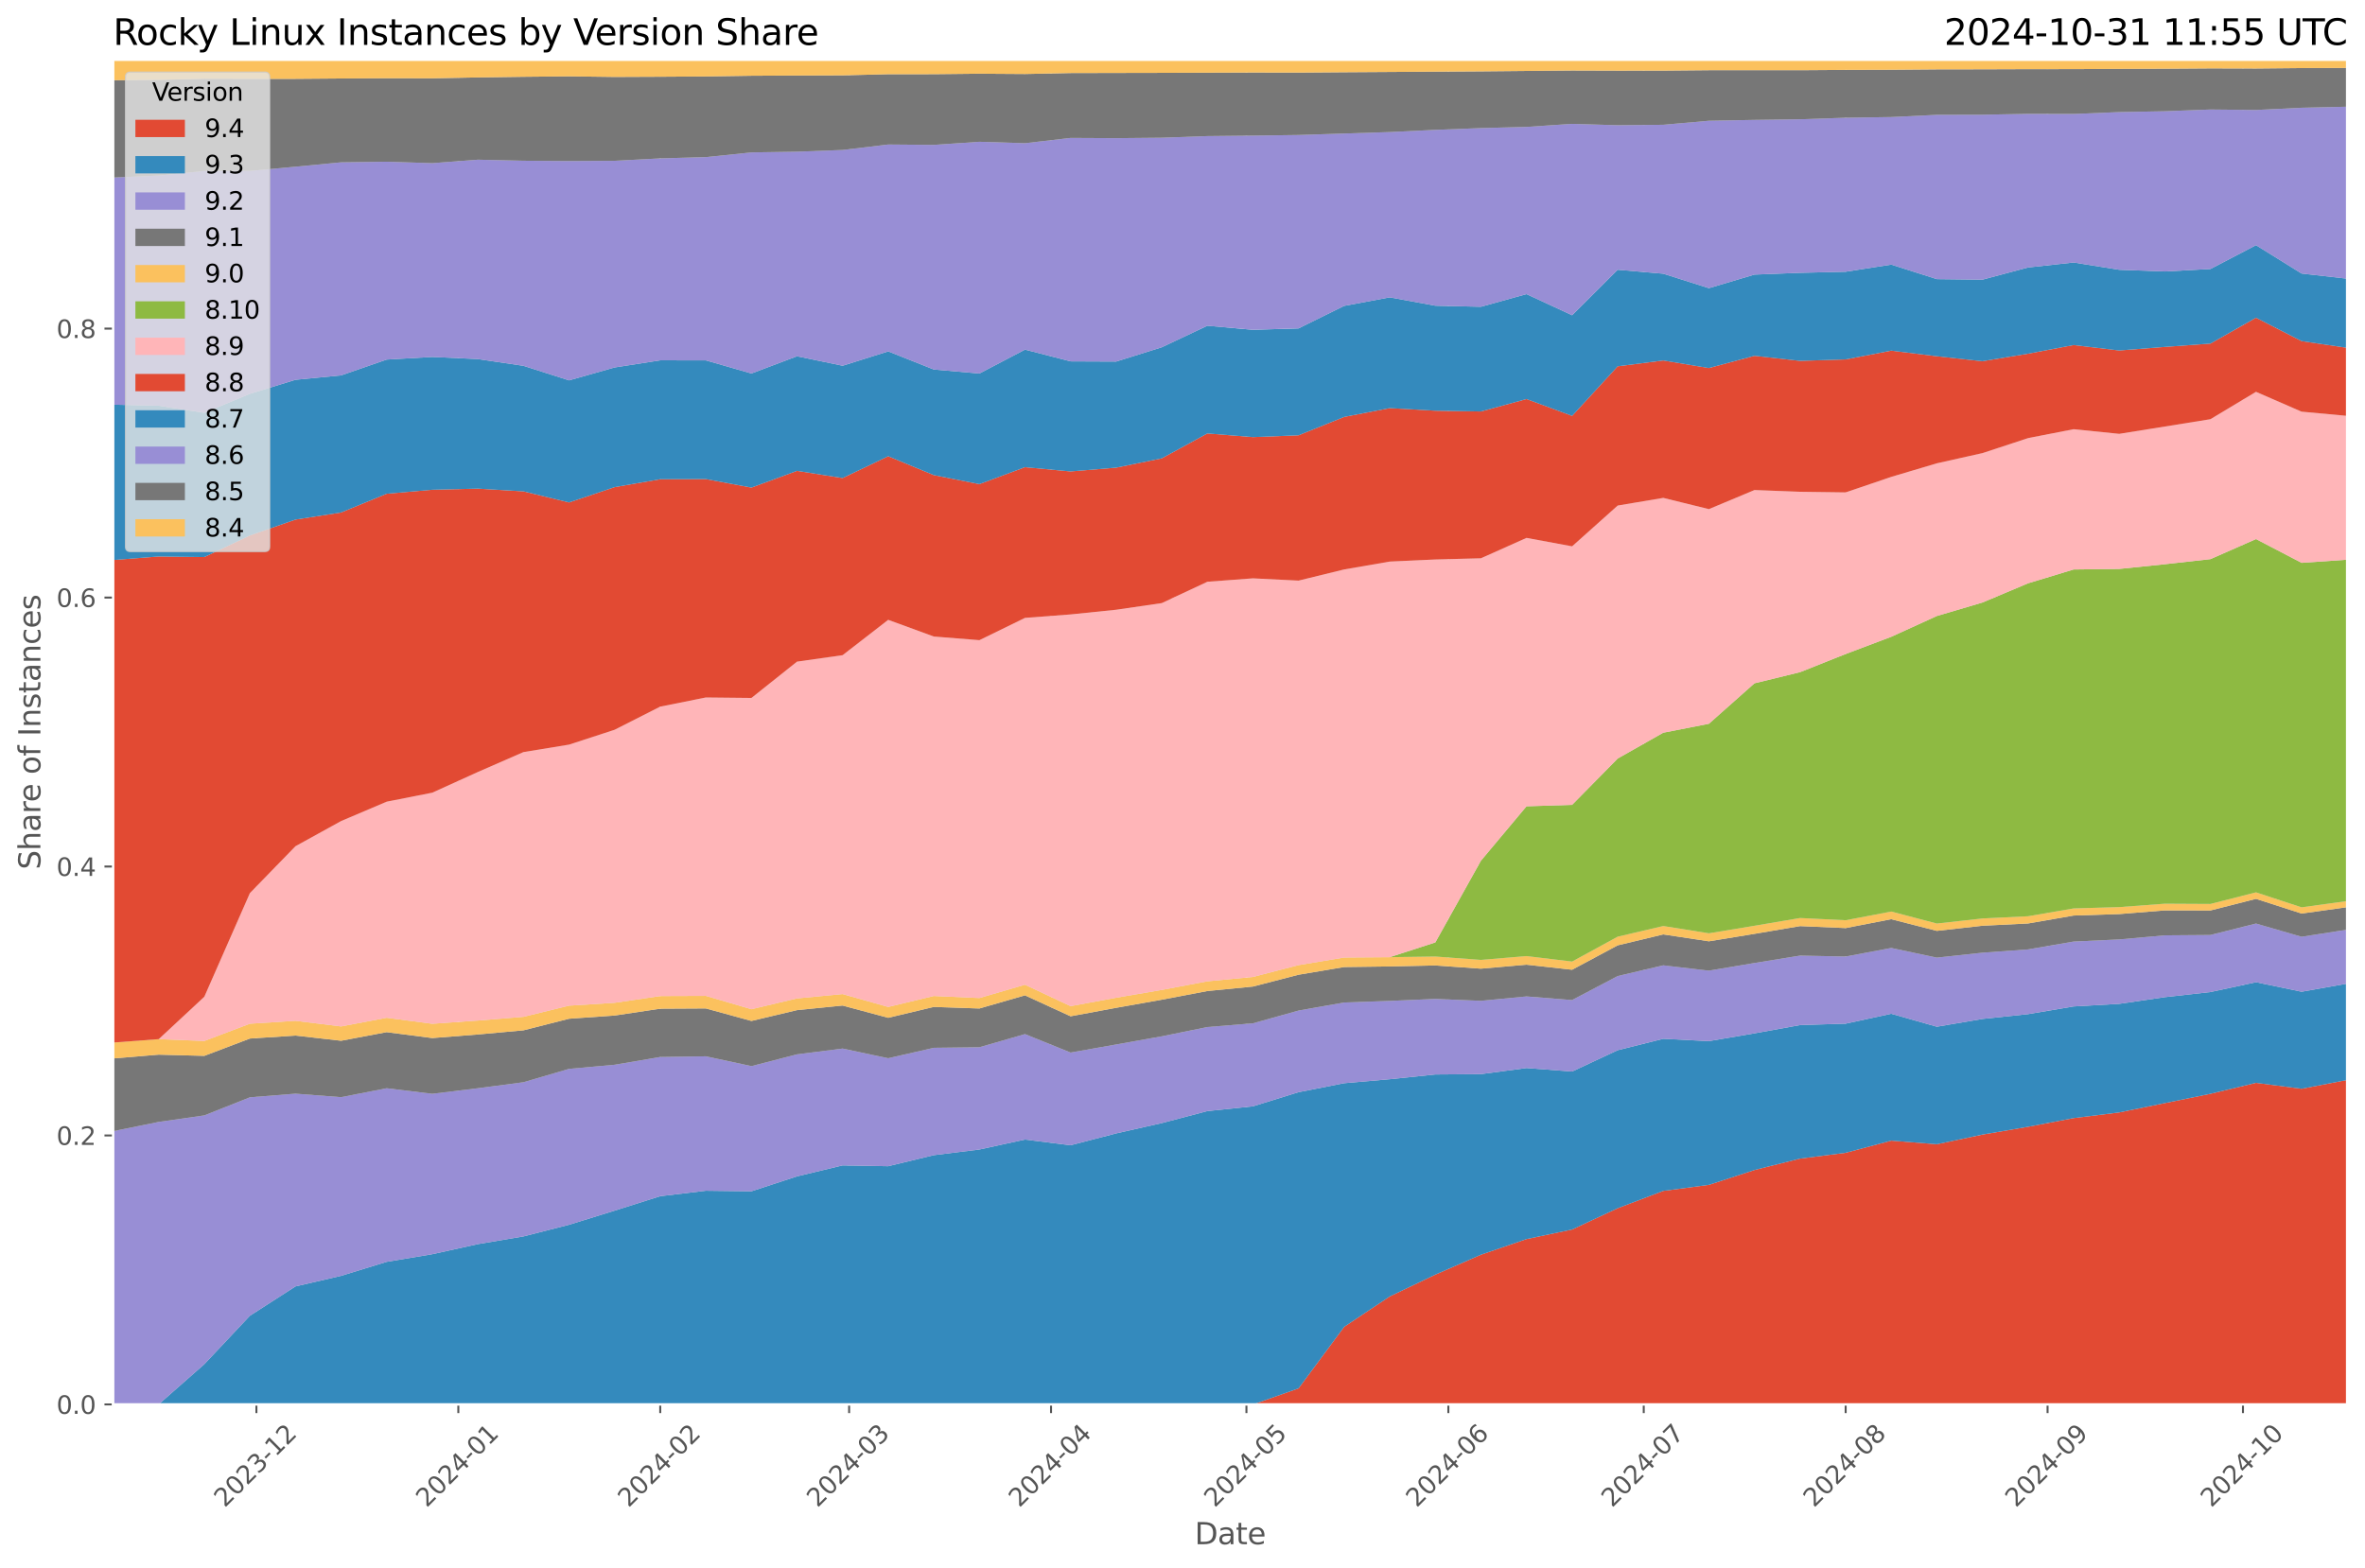 <?xml version="1.0" encoding="utf-8" standalone="no"?>
<!DOCTYPE svg PUBLIC "-//W3C//DTD SVG 1.1//EN"
  "http://www.w3.org/Graphics/SVG/1.1/DTD/svg11.dtd">
<svg xmlns:xlink="http://www.w3.org/1999/xlink" width="955.761pt" height="633.944pt" viewBox="0 0 955.761 633.944" xmlns="http://www.w3.org/2000/svg" version="1.1">
 <defs>
  <style type="text/css">*{stroke-linejoin: round; stroke-linecap: butt}</style>
 </defs>
 <g id="figure_1">
  <g id="patch_1">
   <path d="M 0 633.944 
L 955.761 633.944 
L 955.761 0 
L 0 0 
z
" style="fill: #ffffff"/>
  </g>
  <g id="axes_1">
   <g id="patch_2">
    <path d="M 45.717 567.742 
L 948.561 567.742 
L 948.561 24.142 
L 45.717 24.142 
z
" style="fill: #e5e5e5"/>
   </g>
   <g id="matplotlib.axis_1">
    <g id="xtick_1">
     <g id="line2d_1">
      <path d="M 103.625 567.742 
L 103.625 24.142 
" clip-path="url(#p7ead19c622)" style="fill: none; stroke: #ffffff; stroke-width: 0.8; stroke-linecap: square"/>
     </g>
     <g id="line2d_2">
      <defs>
       <path id="m51c202cc21" d="M 0 0 
L 0 3.5 
" style="stroke: #555555; stroke-width: 0.8"/>
      </defs>
      <g>
       <use xlink:href="#m51c202cc21" x="103.625" y="567.742" style="fill: #555555; stroke: #555555; stroke-width: 0.8"/>
      </g>
     </g>
     <g id="text_1">
      <!-- 2023-12 -->
      <g style="fill: #555555" transform="translate(90.804 609.66)rotate(-45)scale(0.1 -0.1)">
       <defs>
        <path id="DejaVuSans-32" d="M 1228 531 
L 3431 531 
L 3431 0 
L 469 0 
L 469 531 
Q 828 903 1448 1529 
Q 2069 2156 2228 2338 
Q 2531 2678 2651 2914 
Q 2772 3150 2772 3378 
Q 2772 3750 2511 3984 
Q 2250 4219 1831 4219 
Q 1534 4219 1204 4116 
Q 875 4013 500 3803 
L 500 4441 
Q 881 4594 1212 4672 
Q 1544 4750 1819 4750 
Q 2544 4750 2975 4387 
Q 3406 4025 3406 3419 
Q 3406 3131 3298 2873 
Q 3191 2616 2906 2266 
Q 2828 2175 2409 1742 
Q 1991 1309 1228 531 
z
" transform="scale(0.016)"/>
        <path id="DejaVuSans-30" d="M 2034 4250 
Q 1547 4250 1301 3770 
Q 1056 3291 1056 2328 
Q 1056 1369 1301 889 
Q 1547 409 2034 409 
Q 2525 409 2770 889 
Q 3016 1369 3016 2328 
Q 3016 3291 2770 3770 
Q 2525 4250 2034 4250 
z
M 2034 4750 
Q 2819 4750 3233 4129 
Q 3647 3509 3647 2328 
Q 3647 1150 3233 529 
Q 2819 -91 2034 -91 
Q 1250 -91 836 529 
Q 422 1150 422 2328 
Q 422 3509 836 4129 
Q 1250 4750 2034 4750 
z
" transform="scale(0.016)"/>
        <path id="DejaVuSans-33" d="M 2597 2516 
Q 3050 2419 3304 2112 
Q 3559 1806 3559 1356 
Q 3559 666 3084 287 
Q 2609 -91 1734 -91 
Q 1441 -91 1130 -33 
Q 819 25 488 141 
L 488 750 
Q 750 597 1062 519 
Q 1375 441 1716 441 
Q 2309 441 2620 675 
Q 2931 909 2931 1356 
Q 2931 1769 2642 2001 
Q 2353 2234 1838 2234 
L 1294 2234 
L 1294 2753 
L 1863 2753 
Q 2328 2753 2575 2939 
Q 2822 3125 2822 3475 
Q 2822 3834 2567 4026 
Q 2313 4219 1838 4219 
Q 1578 4219 1281 4162 
Q 984 4106 628 3988 
L 628 4550 
Q 988 4650 1302 4700 
Q 1616 4750 1894 4750 
Q 2613 4750 3031 4423 
Q 3450 4097 3450 3541 
Q 3450 3153 3228 2886 
Q 3006 2619 2597 2516 
z
" transform="scale(0.016)"/>
        <path id="DejaVuSans-2d" d="M 313 2009 
L 1997 2009 
L 1997 1497 
L 313 1497 
L 313 2009 
z
" transform="scale(0.016)"/>
        <path id="DejaVuSans-31" d="M 794 531 
L 1825 531 
L 1825 4091 
L 703 3866 
L 703 4441 
L 1819 4666 
L 2450 4666 
L 2450 531 
L 3481 531 
L 3481 0 
L 794 0 
L 794 531 
z
" transform="scale(0.016)"/>
       </defs>
       <use xlink:href="#DejaVuSans-32"/>
       <use xlink:href="#DejaVuSans-30" x="63.623"/>
       <use xlink:href="#DejaVuSans-32" x="127.246"/>
       <use xlink:href="#DejaVuSans-33" x="190.869"/>
       <use xlink:href="#DejaVuSans-2d" x="254.492"/>
       <use xlink:href="#DejaVuSans-31" x="290.576"/>
       <use xlink:href="#DejaVuSans-32" x="354.199"/>
      </g>
     </g>
    </g>
    <g id="xtick_2">
     <g id="line2d_3">
      <path d="M 185.223 567.742 
L 185.223 24.142 
" clip-path="url(#p7ead19c622)" style="fill: none; stroke: #ffffff; stroke-width: 0.8; stroke-linecap: square"/>
     </g>
     <g id="line2d_4">
      <g>
       <use xlink:href="#m51c202cc21" x="185.223" y="567.742" style="fill: #555555; stroke: #555555; stroke-width: 0.8"/>
      </g>
     </g>
     <g id="text_2">
      <!-- 2024-01 -->
      <g style="fill: #555555" transform="translate(172.402 609.66)rotate(-45)scale(0.1 -0.1)">
       <defs>
        <path id="DejaVuSans-34" d="M 2419 4116 
L 825 1625 
L 2419 1625 
L 2419 4116 
z
M 2253 4666 
L 3047 4666 
L 3047 1625 
L 3713 1625 
L 3713 1100 
L 3047 1100 
L 3047 0 
L 2419 0 
L 2419 1100 
L 313 1100 
L 313 1709 
L 2253 4666 
z
" transform="scale(0.016)"/>
       </defs>
       <use xlink:href="#DejaVuSans-32"/>
       <use xlink:href="#DejaVuSans-30" x="63.623"/>
       <use xlink:href="#DejaVuSans-32" x="127.246"/>
       <use xlink:href="#DejaVuSans-34" x="190.869"/>
       <use xlink:href="#DejaVuSans-2d" x="254.492"/>
       <use xlink:href="#DejaVuSans-30" x="290.576"/>
       <use xlink:href="#DejaVuSans-31" x="354.199"/>
      </g>
     </g>
    </g>
    <g id="xtick_3">
     <g id="line2d_5">
      <path d="M 266.822 567.742 
L 266.822 24.142 
" clip-path="url(#p7ead19c622)" style="fill: none; stroke: #ffffff; stroke-width: 0.8; stroke-linecap: square"/>
     </g>
     <g id="line2d_6">
      <g>
       <use xlink:href="#m51c202cc21" x="266.822" y="567.742" style="fill: #555555; stroke: #555555; stroke-width: 0.8"/>
      </g>
     </g>
     <g id="text_3">
      <!-- 2024-02 -->
      <g style="fill: #555555" transform="translate(254 609.66)rotate(-45)scale(0.1 -0.1)">
       <use xlink:href="#DejaVuSans-32"/>
       <use xlink:href="#DejaVuSans-30" x="63.623"/>
       <use xlink:href="#DejaVuSans-32" x="127.246"/>
       <use xlink:href="#DejaVuSans-34" x="190.869"/>
       <use xlink:href="#DejaVuSans-2d" x="254.492"/>
       <use xlink:href="#DejaVuSans-30" x="290.576"/>
       <use xlink:href="#DejaVuSans-32" x="354.199"/>
      </g>
     </g>
    </g>
    <g id="xtick_4">
     <g id="line2d_7">
      <path d="M 343.155 567.742 
L 343.155 24.142 
" clip-path="url(#p7ead19c622)" style="fill: none; stroke: #ffffff; stroke-width: 0.8; stroke-linecap: square"/>
     </g>
     <g id="line2d_8">
      <g>
       <use xlink:href="#m51c202cc21" x="343.155" y="567.742" style="fill: #555555; stroke: #555555; stroke-width: 0.8"/>
      </g>
     </g>
     <g id="text_4">
      <!-- 2024-03 -->
      <g style="fill: #555555" transform="translate(330.334 609.66)rotate(-45)scale(0.1 -0.1)">
       <use xlink:href="#DejaVuSans-32"/>
       <use xlink:href="#DejaVuSans-30" x="63.623"/>
       <use xlink:href="#DejaVuSans-32" x="127.246"/>
       <use xlink:href="#DejaVuSans-34" x="190.869"/>
       <use xlink:href="#DejaVuSans-2d" x="254.492"/>
       <use xlink:href="#DejaVuSans-30" x="290.576"/>
       <use xlink:href="#DejaVuSans-33" x="354.199"/>
      </g>
     </g>
    </g>
    <g id="xtick_5">
     <g id="line2d_9">
      <path d="M 424.753 567.742 
L 424.753 24.142 
" clip-path="url(#p7ead19c622)" style="fill: none; stroke: #ffffff; stroke-width: 0.8; stroke-linecap: square"/>
     </g>
     <g id="line2d_10">
      <g>
       <use xlink:href="#m51c202cc21" x="424.753" y="567.742" style="fill: #555555; stroke: #555555; stroke-width: 0.8"/>
      </g>
     </g>
     <g id="text_5">
      <!-- 2024-04 -->
      <g style="fill: #555555" transform="translate(411.932 609.66)rotate(-45)scale(0.1 -0.1)">
       <use xlink:href="#DejaVuSans-32"/>
       <use xlink:href="#DejaVuSans-30" x="63.623"/>
       <use xlink:href="#DejaVuSans-32" x="127.246"/>
       <use xlink:href="#DejaVuSans-34" x="190.869"/>
       <use xlink:href="#DejaVuSans-2d" x="254.492"/>
       <use xlink:href="#DejaVuSans-30" x="290.576"/>
       <use xlink:href="#DejaVuSans-34" x="354.199"/>
      </g>
     </g>
    </g>
    <g id="xtick_6">
     <g id="line2d_11">
      <path d="M 503.719 567.742 
L 503.719 24.142 
" clip-path="url(#p7ead19c622)" style="fill: none; stroke: #ffffff; stroke-width: 0.8; stroke-linecap: square"/>
     </g>
     <g id="line2d_12">
      <g>
       <use xlink:href="#m51c202cc21" x="503.719" y="567.742" style="fill: #555555; stroke: #555555; stroke-width: 0.8"/>
      </g>
     </g>
     <g id="text_6">
      <!-- 2024-05 -->
      <g style="fill: #555555" transform="translate(490.898 609.66)rotate(-45)scale(0.1 -0.1)">
       <defs>
        <path id="DejaVuSans-35" d="M 691 4666 
L 3169 4666 
L 3169 4134 
L 1269 4134 
L 1269 2991 
Q 1406 3038 1543 3061 
Q 1681 3084 1819 3084 
Q 2600 3084 3056 2656 
Q 3513 2228 3513 1497 
Q 3513 744 3044 326 
Q 2575 -91 1722 -91 
Q 1428 -91 1123 -41 
Q 819 9 494 109 
L 494 744 
Q 775 591 1075 516 
Q 1375 441 1709 441 
Q 2250 441 2565 725 
Q 2881 1009 2881 1497 
Q 2881 1984 2565 2268 
Q 2250 2553 1709 2553 
Q 1456 2553 1204 2497 
Q 953 2441 691 2322 
L 691 4666 
z
" transform="scale(0.016)"/>
       </defs>
       <use xlink:href="#DejaVuSans-32"/>
       <use xlink:href="#DejaVuSans-30" x="63.623"/>
       <use xlink:href="#DejaVuSans-32" x="127.246"/>
       <use xlink:href="#DejaVuSans-34" x="190.869"/>
       <use xlink:href="#DejaVuSans-2d" x="254.492"/>
       <use xlink:href="#DejaVuSans-30" x="290.576"/>
       <use xlink:href="#DejaVuSans-35" x="354.199"/>
      </g>
     </g>
    </g>
    <g id="xtick_7">
     <g id="line2d_13">
      <path d="M 585.318 567.742 
L 585.318 24.142 
" clip-path="url(#p7ead19c622)" style="fill: none; stroke: #ffffff; stroke-width: 0.8; stroke-linecap: square"/>
     </g>
     <g id="line2d_14">
      <g>
       <use xlink:href="#m51c202cc21" x="585.318" y="567.742" style="fill: #555555; stroke: #555555; stroke-width: 0.8"/>
      </g>
     </g>
     <g id="text_7">
      <!-- 2024-06 -->
      <g style="fill: #555555" transform="translate(572.496 609.66)rotate(-45)scale(0.1 -0.1)">
       <defs>
        <path id="DejaVuSans-36" d="M 2113 2584 
Q 1688 2584 1439 2293 
Q 1191 2003 1191 1497 
Q 1191 994 1439 701 
Q 1688 409 2113 409 
Q 2538 409 2786 701 
Q 3034 994 3034 1497 
Q 3034 2003 2786 2293 
Q 2538 2584 2113 2584 
z
M 3366 4563 
L 3366 3988 
Q 3128 4100 2886 4159 
Q 2644 4219 2406 4219 
Q 1781 4219 1451 3797 
Q 1122 3375 1075 2522 
Q 1259 2794 1537 2939 
Q 1816 3084 2150 3084 
Q 2853 3084 3261 2657 
Q 3669 2231 3669 1497 
Q 3669 778 3244 343 
Q 2819 -91 2113 -91 
Q 1303 -91 875 529 
Q 447 1150 447 2328 
Q 447 3434 972 4092 
Q 1497 4750 2381 4750 
Q 2619 4750 2861 4703 
Q 3103 4656 3366 4563 
z
" transform="scale(0.016)"/>
       </defs>
       <use xlink:href="#DejaVuSans-32"/>
       <use xlink:href="#DejaVuSans-30" x="63.623"/>
       <use xlink:href="#DejaVuSans-32" x="127.246"/>
       <use xlink:href="#DejaVuSans-34" x="190.869"/>
       <use xlink:href="#DejaVuSans-2d" x="254.492"/>
       <use xlink:href="#DejaVuSans-30" x="290.576"/>
       <use xlink:href="#DejaVuSans-36" x="354.199"/>
      </g>
     </g>
    </g>
    <g id="xtick_8">
     <g id="line2d_15">
      <path d="M 664.283 567.742 
L 664.283 24.142 
" clip-path="url(#p7ead19c622)" style="fill: none; stroke: #ffffff; stroke-width: 0.8; stroke-linecap: square"/>
     </g>
     <g id="line2d_16">
      <g>
       <use xlink:href="#m51c202cc21" x="664.283" y="567.742" style="fill: #555555; stroke: #555555; stroke-width: 0.8"/>
      </g>
     </g>
     <g id="text_8">
      <!-- 2024-07 -->
      <g style="fill: #555555" transform="translate(651.462 609.66)rotate(-45)scale(0.1 -0.1)">
       <defs>
        <path id="DejaVuSans-37" d="M 525 4666 
L 3525 4666 
L 3525 4397 
L 1831 0 
L 1172 0 
L 2766 4134 
L 525 4134 
L 525 4666 
z
" transform="scale(0.016)"/>
       </defs>
       <use xlink:href="#DejaVuSans-32"/>
       <use xlink:href="#DejaVuSans-30" x="63.623"/>
       <use xlink:href="#DejaVuSans-32" x="127.246"/>
       <use xlink:href="#DejaVuSans-34" x="190.869"/>
       <use xlink:href="#DejaVuSans-2d" x="254.492"/>
       <use xlink:href="#DejaVuSans-30" x="290.576"/>
       <use xlink:href="#DejaVuSans-37" x="354.199"/>
      </g>
     </g>
    </g>
    <g id="xtick_9">
     <g id="line2d_17">
      <path d="M 745.882 567.742 
L 745.882 24.142 
" clip-path="url(#p7ead19c622)" style="fill: none; stroke: #ffffff; stroke-width: 0.8; stroke-linecap: square"/>
     </g>
     <g id="line2d_18">
      <g>
       <use xlink:href="#m51c202cc21" x="745.882" y="567.742" style="fill: #555555; stroke: #555555; stroke-width: 0.8"/>
      </g>
     </g>
     <g id="text_9">
      <!-- 2024-08 -->
      <g style="fill: #555555" transform="translate(733.06 609.66)rotate(-45)scale(0.1 -0.1)">
       <defs>
        <path id="DejaVuSans-38" d="M 2034 2216 
Q 1584 2216 1326 1975 
Q 1069 1734 1069 1313 
Q 1069 891 1326 650 
Q 1584 409 2034 409 
Q 2484 409 2743 651 
Q 3003 894 3003 1313 
Q 3003 1734 2745 1975 
Q 2488 2216 2034 2216 
z
M 1403 2484 
Q 997 2584 770 2862 
Q 544 3141 544 3541 
Q 544 4100 942 4425 
Q 1341 4750 2034 4750 
Q 2731 4750 3128 4425 
Q 3525 4100 3525 3541 
Q 3525 3141 3298 2862 
Q 3072 2584 2669 2484 
Q 3125 2378 3379 2068 
Q 3634 1759 3634 1313 
Q 3634 634 3220 271 
Q 2806 -91 2034 -91 
Q 1263 -91 848 271 
Q 434 634 434 1313 
Q 434 1759 690 2068 
Q 947 2378 1403 2484 
z
M 1172 3481 
Q 1172 3119 1398 2916 
Q 1625 2713 2034 2713 
Q 2441 2713 2670 2916 
Q 2900 3119 2900 3481 
Q 2900 3844 2670 4047 
Q 2441 4250 2034 4250 
Q 1625 4250 1398 4047 
Q 1172 3844 1172 3481 
z
" transform="scale(0.016)"/>
       </defs>
       <use xlink:href="#DejaVuSans-32"/>
       <use xlink:href="#DejaVuSans-30" x="63.623"/>
       <use xlink:href="#DejaVuSans-32" x="127.246"/>
       <use xlink:href="#DejaVuSans-34" x="190.869"/>
       <use xlink:href="#DejaVuSans-2d" x="254.492"/>
       <use xlink:href="#DejaVuSans-30" x="290.576"/>
       <use xlink:href="#DejaVuSans-38" x="354.199"/>
      </g>
     </g>
    </g>
    <g id="xtick_10">
     <g id="line2d_19">
      <path d="M 827.48 567.742 
L 827.48 24.142 
" clip-path="url(#p7ead19c622)" style="fill: none; stroke: #ffffff; stroke-width: 0.8; stroke-linecap: square"/>
     </g>
     <g id="line2d_20">
      <g>
       <use xlink:href="#m51c202cc21" x="827.48" y="567.742" style="fill: #555555; stroke: #555555; stroke-width: 0.8"/>
      </g>
     </g>
     <g id="text_10">
      <!-- 2024-09 -->
      <g style="fill: #555555" transform="translate(814.658 609.66)rotate(-45)scale(0.1 -0.1)">
       <defs>
        <path id="DejaVuSans-39" d="M 703 97 
L 703 672 
Q 941 559 1184 500 
Q 1428 441 1663 441 
Q 2288 441 2617 861 
Q 2947 1281 2994 2138 
Q 2813 1869 2534 1725 
Q 2256 1581 1919 1581 
Q 1219 1581 811 2004 
Q 403 2428 403 3163 
Q 403 3881 828 4315 
Q 1253 4750 1959 4750 
Q 2769 4750 3195 4129 
Q 3622 3509 3622 2328 
Q 3622 1225 3098 567 
Q 2575 -91 1691 -91 
Q 1453 -91 1209 -44 
Q 966 3 703 97 
z
M 1959 2075 
Q 2384 2075 2632 2365 
Q 2881 2656 2881 3163 
Q 2881 3666 2632 3958 
Q 2384 4250 1959 4250 
Q 1534 4250 1286 3958 
Q 1038 3666 1038 3163 
Q 1038 2656 1286 2365 
Q 1534 2075 1959 2075 
z
" transform="scale(0.016)"/>
       </defs>
       <use xlink:href="#DejaVuSans-32"/>
       <use xlink:href="#DejaVuSans-30" x="63.623"/>
       <use xlink:href="#DejaVuSans-32" x="127.246"/>
       <use xlink:href="#DejaVuSans-34" x="190.869"/>
       <use xlink:href="#DejaVuSans-2d" x="254.492"/>
       <use xlink:href="#DejaVuSans-30" x="290.576"/>
       <use xlink:href="#DejaVuSans-39" x="354.199"/>
      </g>
     </g>
    </g>
    <g id="xtick_11">
     <g id="line2d_21">
      <path d="M 906.446 567.742 
L 906.446 24.142 
" clip-path="url(#p7ead19c622)" style="fill: none; stroke: #ffffff; stroke-width: 0.8; stroke-linecap: square"/>
     </g>
     <g id="line2d_22">
      <g>
       <use xlink:href="#m51c202cc21" x="906.446" y="567.742" style="fill: #555555; stroke: #555555; stroke-width: 0.8"/>
      </g>
     </g>
     <g id="text_11">
      <!-- 2024-10 -->
      <g style="fill: #555555" transform="translate(893.624 609.66)rotate(-45)scale(0.1 -0.1)">
       <use xlink:href="#DejaVuSans-32"/>
       <use xlink:href="#DejaVuSans-30" x="63.623"/>
       <use xlink:href="#DejaVuSans-32" x="127.246"/>
       <use xlink:href="#DejaVuSans-34" x="190.869"/>
       <use xlink:href="#DejaVuSans-2d" x="254.492"/>
       <use xlink:href="#DejaVuSans-31" x="290.576"/>
       <use xlink:href="#DejaVuSans-30" x="354.199"/>
      </g>
     </g>
    </g>
    <g id="text_12">
     <!-- Date -->
     <g style="fill: #555555" transform="translate(482.798 624.248)scale(0.12 -0.12)">
      <defs>
       <path id="DejaVuSans-44" d="M 1259 4147 
L 1259 519 
L 2022 519 
Q 2988 519 3436 956 
Q 3884 1394 3884 2338 
Q 3884 3275 3436 3711 
Q 2988 4147 2022 4147 
L 1259 4147 
z
M 628 4666 
L 1925 4666 
Q 3281 4666 3915 4102 
Q 4550 3538 4550 2338 
Q 4550 1131 3912 565 
Q 3275 0 1925 0 
L 628 0 
L 628 4666 
z
" transform="scale(0.016)"/>
       <path id="DejaVuSans-61" d="M 2194 1759 
Q 1497 1759 1228 1600 
Q 959 1441 959 1056 
Q 959 750 1161 570 
Q 1363 391 1709 391 
Q 2188 391 2477 730 
Q 2766 1069 2766 1631 
L 2766 1759 
L 2194 1759 
z
M 3341 1997 
L 3341 0 
L 2766 0 
L 2766 531 
Q 2569 213 2275 61 
Q 1981 -91 1556 -91 
Q 1019 -91 701 211 
Q 384 513 384 1019 
Q 384 1609 779 1909 
Q 1175 2209 1959 2209 
L 2766 2209 
L 2766 2266 
Q 2766 2663 2505 2880 
Q 2244 3097 1772 3097 
Q 1472 3097 1187 3025 
Q 903 2953 641 2809 
L 641 3341 
Q 956 3463 1253 3523 
Q 1550 3584 1831 3584 
Q 2591 3584 2966 3190 
Q 3341 2797 3341 1997 
z
" transform="scale(0.016)"/>
       <path id="DejaVuSans-74" d="M 1172 4494 
L 1172 3500 
L 2356 3500 
L 2356 3053 
L 1172 3053 
L 1172 1153 
Q 1172 725 1289 603 
Q 1406 481 1766 481 
L 2356 481 
L 2356 0 
L 1766 0 
Q 1100 0 847 248 
Q 594 497 594 1153 
L 594 3053 
L 172 3053 
L 172 3500 
L 594 3500 
L 594 4494 
L 1172 4494 
z
" transform="scale(0.016)"/>
       <path id="DejaVuSans-65" d="M 3597 1894 
L 3597 1613 
L 953 1613 
Q 991 1019 1311 708 
Q 1631 397 2203 397 
Q 2534 397 2845 478 
Q 3156 559 3463 722 
L 3463 178 
Q 3153 47 2828 -22 
Q 2503 -91 2169 -91 
Q 1331 -91 842 396 
Q 353 884 353 1716 
Q 353 2575 817 3079 
Q 1281 3584 2069 3584 
Q 2775 3584 3186 3129 
Q 3597 2675 3597 1894 
z
M 3022 2063 
Q 3016 2534 2758 2815 
Q 2500 3097 2075 3097 
Q 1594 3097 1305 2825 
Q 1016 2553 972 2059 
L 3022 2063 
z
" transform="scale(0.016)"/>
      </defs>
      <use xlink:href="#DejaVuSans-44"/>
      <use xlink:href="#DejaVuSans-61" x="77.002"/>
      <use xlink:href="#DejaVuSans-74" x="138.281"/>
      <use xlink:href="#DejaVuSans-65" x="177.49"/>
     </g>
    </g>
   </g>
   <g id="matplotlib.axis_2">
    <g id="ytick_1">
     <g id="line2d_23">
      <path d="M 45.717 567.742 
L 948.561 567.742 
" clip-path="url(#p7ead19c622)" style="fill: none; stroke: #ffffff; stroke-width: 0.8; stroke-linecap: square"/>
     </g>
     <g id="line2d_24">
      <defs>
       <path id="m75aa1ba919" d="M 0 0 
L -3.5 0 
" style="stroke: #555555; stroke-width: 0.8"/>
      </defs>
      <g>
       <use xlink:href="#m75aa1ba919" x="45.717" y="567.742" style="fill: #555555; stroke: #555555; stroke-width: 0.8"/>
      </g>
     </g>
     <g id="text_13">
      <!-- 0.0 -->
      <g style="fill: #555555" transform="translate(22.814 571.541)scale(0.1 -0.1)">
       <defs>
        <path id="DejaVuSans-2e" d="M 684 794 
L 1344 794 
L 1344 0 
L 684 0 
L 684 794 
z
" transform="scale(0.016)"/>
       </defs>
       <use xlink:href="#DejaVuSans-30"/>
       <use xlink:href="#DejaVuSans-2e" x="63.623"/>
       <use xlink:href="#DejaVuSans-30" x="95.41"/>
      </g>
     </g>
    </g>
    <g id="ytick_2">
     <g id="line2d_25">
      <path d="M 45.717 459.015 
L 948.561 459.015 
" clip-path="url(#p7ead19c622)" style="fill: none; stroke: #ffffff; stroke-width: 0.8; stroke-linecap: square"/>
     </g>
     <g id="line2d_26">
      <g>
       <use xlink:href="#m75aa1ba919" x="45.717" y="459.015" style="fill: #555555; stroke: #555555; stroke-width: 0.8"/>
      </g>
     </g>
     <g id="text_14">
      <!-- 0.2 -->
      <g style="fill: #555555" transform="translate(22.814 462.814)scale(0.1 -0.1)">
       <use xlink:href="#DejaVuSans-30"/>
       <use xlink:href="#DejaVuSans-2e" x="63.623"/>
       <use xlink:href="#DejaVuSans-32" x="95.41"/>
      </g>
     </g>
    </g>
    <g id="ytick_3">
     <g id="line2d_27">
      <path d="M 45.717 350.288 
L 948.561 350.288 
" clip-path="url(#p7ead19c622)" style="fill: none; stroke: #ffffff; stroke-width: 0.8; stroke-linecap: square"/>
     </g>
     <g id="line2d_28">
      <g>
       <use xlink:href="#m75aa1ba919" x="45.717" y="350.288" style="fill: #555555; stroke: #555555; stroke-width: 0.8"/>
      </g>
     </g>
     <g id="text_15">
      <!-- 0.4 -->
      <g style="fill: #555555" transform="translate(22.814 354.087)scale(0.1 -0.1)">
       <use xlink:href="#DejaVuSans-30"/>
       <use xlink:href="#DejaVuSans-2e" x="63.623"/>
       <use xlink:href="#DejaVuSans-34" x="95.41"/>
      </g>
     </g>
    </g>
    <g id="ytick_4">
     <g id="line2d_29">
      <path d="M 45.717 241.561 
L 948.561 241.561 
" clip-path="url(#p7ead19c622)" style="fill: none; stroke: #ffffff; stroke-width: 0.8; stroke-linecap: square"/>
     </g>
     <g id="line2d_30">
      <g>
       <use xlink:href="#m75aa1ba919" x="45.717" y="241.561" style="fill: #555555; stroke: #555555; stroke-width: 0.8"/>
      </g>
     </g>
     <g id="text_16">
      <!-- 0.6 -->
      <g style="fill: #555555" transform="translate(22.814 245.361)scale(0.1 -0.1)">
       <use xlink:href="#DejaVuSans-30"/>
       <use xlink:href="#DejaVuSans-2e" x="63.623"/>
       <use xlink:href="#DejaVuSans-36" x="95.41"/>
      </g>
     </g>
    </g>
    <g id="ytick_5">
     <g id="line2d_31">
      <path d="M 45.717 132.835 
L 948.561 132.835 
" clip-path="url(#p7ead19c622)" style="fill: none; stroke: #ffffff; stroke-width: 0.8; stroke-linecap: square"/>
     </g>
     <g id="line2d_32">
      <g>
       <use xlink:href="#m75aa1ba919" x="45.717" y="132.835" style="fill: #555555; stroke: #555555; stroke-width: 0.8"/>
      </g>
     </g>
     <g id="text_17">
      <!-- 0.8 -->
      <g style="fill: #555555" transform="translate(22.814 136.634)scale(0.1 -0.1)">
       <use xlink:href="#DejaVuSans-30"/>
       <use xlink:href="#DejaVuSans-2e" x="63.623"/>
       <use xlink:href="#DejaVuSans-38" x="95.41"/>
      </g>
     </g>
    </g>
    <g id="text_18">
     <!-- Share of Instances -->
     <g style="fill: #555555" transform="translate(16.318 351.497)rotate(-90)scale(0.12 -0.12)">
      <defs>
       <path id="DejaVuSans-53" d="M 3425 4513 
L 3425 3897 
Q 3066 4069 2747 4153 
Q 2428 4238 2131 4238 
Q 1616 4238 1336 4038 
Q 1056 3838 1056 3469 
Q 1056 3159 1242 3001 
Q 1428 2844 1947 2747 
L 2328 2669 
Q 3034 2534 3370 2195 
Q 3706 1856 3706 1288 
Q 3706 609 3251 259 
Q 2797 -91 1919 -91 
Q 1588 -91 1214 -16 
Q 841 59 441 206 
L 441 856 
Q 825 641 1194 531 
Q 1563 422 1919 422 
Q 2459 422 2753 634 
Q 3047 847 3047 1241 
Q 3047 1584 2836 1778 
Q 2625 1972 2144 2069 
L 1759 2144 
Q 1053 2284 737 2584 
Q 422 2884 422 3419 
Q 422 4038 858 4394 
Q 1294 4750 2059 4750 
Q 2388 4750 2728 4690 
Q 3069 4631 3425 4513 
z
" transform="scale(0.016)"/>
       <path id="DejaVuSans-68" d="M 3513 2113 
L 3513 0 
L 2938 0 
L 2938 2094 
Q 2938 2591 2744 2837 
Q 2550 3084 2163 3084 
Q 1697 3084 1428 2787 
Q 1159 2491 1159 1978 
L 1159 0 
L 581 0 
L 581 4863 
L 1159 4863 
L 1159 2956 
Q 1366 3272 1645 3428 
Q 1925 3584 2291 3584 
Q 2894 3584 3203 3211 
Q 3513 2838 3513 2113 
z
" transform="scale(0.016)"/>
       <path id="DejaVuSans-72" d="M 2631 2963 
Q 2534 3019 2420 3045 
Q 2306 3072 2169 3072 
Q 1681 3072 1420 2755 
Q 1159 2438 1159 1844 
L 1159 0 
L 581 0 
L 581 3500 
L 1159 3500 
L 1159 2956 
Q 1341 3275 1631 3429 
Q 1922 3584 2338 3584 
Q 2397 3584 2469 3576 
Q 2541 3569 2628 3553 
L 2631 2963 
z
" transform="scale(0.016)"/>
       <path id="DejaVuSans-20" transform="scale(0.016)"/>
       <path id="DejaVuSans-6f" d="M 1959 3097 
Q 1497 3097 1228 2736 
Q 959 2375 959 1747 
Q 959 1119 1226 758 
Q 1494 397 1959 397 
Q 2419 397 2687 759 
Q 2956 1122 2956 1747 
Q 2956 2369 2687 2733 
Q 2419 3097 1959 3097 
z
M 1959 3584 
Q 2709 3584 3137 3096 
Q 3566 2609 3566 1747 
Q 3566 888 3137 398 
Q 2709 -91 1959 -91 
Q 1206 -91 779 398 
Q 353 888 353 1747 
Q 353 2609 779 3096 
Q 1206 3584 1959 3584 
z
" transform="scale(0.016)"/>
       <path id="DejaVuSans-66" d="M 2375 4863 
L 2375 4384 
L 1825 4384 
Q 1516 4384 1395 4259 
Q 1275 4134 1275 3809 
L 1275 3500 
L 2222 3500 
L 2222 3053 
L 1275 3053 
L 1275 0 
L 697 0 
L 697 3053 
L 147 3053 
L 147 3500 
L 697 3500 
L 697 3744 
Q 697 4328 969 4595 
Q 1241 4863 1831 4863 
L 2375 4863 
z
" transform="scale(0.016)"/>
       <path id="DejaVuSans-49" d="M 628 4666 
L 1259 4666 
L 1259 0 
L 628 0 
L 628 4666 
z
" transform="scale(0.016)"/>
       <path id="DejaVuSans-6e" d="M 3513 2113 
L 3513 0 
L 2938 0 
L 2938 2094 
Q 2938 2591 2744 2837 
Q 2550 3084 2163 3084 
Q 1697 3084 1428 2787 
Q 1159 2491 1159 1978 
L 1159 0 
L 581 0 
L 581 3500 
L 1159 3500 
L 1159 2956 
Q 1366 3272 1645 3428 
Q 1925 3584 2291 3584 
Q 2894 3584 3203 3211 
Q 3513 2838 3513 2113 
z
" transform="scale(0.016)"/>
       <path id="DejaVuSans-73" d="M 2834 3397 
L 2834 2853 
Q 2591 2978 2328 3040 
Q 2066 3103 1784 3103 
Q 1356 3103 1142 2972 
Q 928 2841 928 2578 
Q 928 2378 1081 2264 
Q 1234 2150 1697 2047 
L 1894 2003 
Q 2506 1872 2764 1633 
Q 3022 1394 3022 966 
Q 3022 478 2636 193 
Q 2250 -91 1575 -91 
Q 1294 -91 989 -36 
Q 684 19 347 128 
L 347 722 
Q 666 556 975 473 
Q 1284 391 1588 391 
Q 1994 391 2212 530 
Q 2431 669 2431 922 
Q 2431 1156 2273 1281 
Q 2116 1406 1581 1522 
L 1381 1569 
Q 847 1681 609 1914 
Q 372 2147 372 2553 
Q 372 3047 722 3315 
Q 1072 3584 1716 3584 
Q 2034 3584 2315 3537 
Q 2597 3491 2834 3397 
z
" transform="scale(0.016)"/>
       <path id="DejaVuSans-63" d="M 3122 3366 
L 3122 2828 
Q 2878 2963 2633 3030 
Q 2388 3097 2138 3097 
Q 1578 3097 1268 2742 
Q 959 2388 959 1747 
Q 959 1106 1268 751 
Q 1578 397 2138 397 
Q 2388 397 2633 464 
Q 2878 531 3122 666 
L 3122 134 
Q 2881 22 2623 -34 
Q 2366 -91 2075 -91 
Q 1284 -91 818 406 
Q 353 903 353 1747 
Q 353 2603 823 3093 
Q 1294 3584 2113 3584 
Q 2378 3584 2631 3529 
Q 2884 3475 3122 3366 
z
" transform="scale(0.016)"/>
      </defs>
      <use xlink:href="#DejaVuSans-53"/>
      <use xlink:href="#DejaVuSans-68" x="63.477"/>
      <use xlink:href="#DejaVuSans-61" x="126.855"/>
      <use xlink:href="#DejaVuSans-72" x="188.135"/>
      <use xlink:href="#DejaVuSans-65" x="226.998"/>
      <use xlink:href="#DejaVuSans-20" x="288.521"/>
      <use xlink:href="#DejaVuSans-6f" x="320.309"/>
      <use xlink:href="#DejaVuSans-66" x="381.49"/>
      <use xlink:href="#DejaVuSans-20" x="416.695"/>
      <use xlink:href="#DejaVuSans-49" x="448.482"/>
      <use xlink:href="#DejaVuSans-6e" x="477.975"/>
      <use xlink:href="#DejaVuSans-73" x="541.354"/>
      <use xlink:href="#DejaVuSans-74" x="593.453"/>
      <use xlink:href="#DejaVuSans-61" x="632.662"/>
      <use xlink:href="#DejaVuSans-6e" x="693.941"/>
      <use xlink:href="#DejaVuSans-63" x="757.32"/>
      <use xlink:href="#DejaVuSans-65" x="812.301"/>
      <use xlink:href="#DejaVuSans-73" x="873.824"/>
     </g>
    </g>
   </g>
   <g id="PolyCollection_1">
    <path d="M 45.717 567.742 
L 45.717 567.742 
L 64.142 567.742 
L 82.568 567.742 
L 100.993 567.742 
L 119.418 567.742 
L 137.844 567.742 
L 156.269 567.742 
L 174.695 567.742 
L 193.12 567.742 
L 211.545 567.742 
L 229.971 567.742 
L 248.396 567.742 
L 266.822 567.742 
L 285.247 567.742 
L 303.672 567.742 
L 322.098 567.742 
L 340.523 567.742 
L 358.948 567.742 
L 377.374 567.742 
L 395.799 567.742 
L 414.225 567.742 
L 432.65 567.742 
L 451.075 567.742 
L 469.501 567.742 
L 487.926 567.742 
L 506.352 567.742 
L 524.777 567.742 
L 543.202 567.742 
L 561.628 567.742 
L 580.053 567.742 
L 598.479 567.742 
L 616.904 567.742 
L 635.329 567.742 
L 653.755 567.742 
L 672.18 567.742 
L 690.605 567.742 
L 709.031 567.742 
L 727.456 567.742 
L 745.882 567.742 
L 764.307 567.742 
L 782.732 567.742 
L 801.158 567.742 
L 819.583 567.742 
L 838.009 567.742 
L 856.434 567.742 
L 874.859 567.742 
L 893.285 567.742 
L 911.71 567.742 
L 930.135 567.742 
L 948.561 567.742 
L 948.561 436.565 
L 948.561 436.565 
L 930.135 440.123 
L 911.71 437.734 
L 893.285 442.167 
L 874.859 445.927 
L 856.434 449.695 
L 838.009 451.982 
L 819.583 455.496 
L 801.158 458.649 
L 782.732 462.549 
L 764.307 461.1 
L 745.882 466.011 
L 727.456 468.358 
L 709.031 472.973 
L 690.605 478.981 
L 672.18 481.41 
L 653.755 488.412 
L 635.329 497.029 
L 616.904 500.892 
L 598.479 507.214 
L 580.053 515.267 
L 561.628 524.08 
L 543.202 536.382 
L 524.777 561.244 
L 506.352 567.74 
L 487.926 567.742 
L 469.501 567.742 
L 451.075 567.742 
L 432.65 567.742 
L 414.225 567.742 
L 395.799 567.742 
L 377.374 567.742 
L 358.948 567.742 
L 340.523 567.742 
L 322.098 567.742 
L 303.672 567.742 
L 285.247 567.742 
L 266.822 567.742 
L 248.396 567.742 
L 229.971 567.742 
L 211.545 567.742 
L 193.12 567.742 
L 174.695 567.742 
L 156.269 567.742 
L 137.844 567.742 
L 119.418 567.742 
L 100.993 567.742 
L 82.568 567.742 
L 64.142 567.742 
L 45.717 567.742 
z
" clip-path="url(#p7ead19c622)" style="fill: #e24a33"/>
   </g>
   <g id="PolyCollection_2">
    <path d="M 45.717 567.741 
L 45.717 567.742 
L 64.142 567.742 
L 82.568 567.742 
L 100.993 567.742 
L 119.418 567.742 
L 137.844 567.742 
L 156.269 567.742 
L 174.695 567.742 
L 193.12 567.742 
L 211.545 567.742 
L 229.971 567.742 
L 248.396 567.742 
L 266.822 567.742 
L 285.247 567.742 
L 303.672 567.742 
L 322.098 567.742 
L 340.523 567.742 
L 358.948 567.742 
L 377.374 567.742 
L 395.799 567.742 
L 414.225 567.742 
L 432.65 567.742 
L 451.075 567.742 
L 469.501 567.742 
L 487.926 567.742 
L 506.352 567.74 
L 524.777 561.244 
L 543.202 536.382 
L 561.628 524.08 
L 580.053 515.267 
L 598.479 507.214 
L 616.904 500.892 
L 635.329 497.029 
L 653.755 488.412 
L 672.18 481.41 
L 690.605 478.981 
L 709.031 472.973 
L 727.456 468.358 
L 745.882 466.011 
L 764.307 461.1 
L 782.732 462.549 
L 801.158 458.649 
L 819.583 455.496 
L 838.009 451.982 
L 856.434 449.695 
L 874.859 445.927 
L 893.285 442.167 
L 911.71 437.734 
L 930.135 440.123 
L 948.561 436.565 
L 948.561 397.625 
L 948.561 397.625 
L 930.135 400.902 
L 911.71 397.058 
L 893.285 401.029 
L 874.859 403.096 
L 856.434 405.803 
L 838.009 406.85 
L 819.583 409.962 
L 801.158 411.901 
L 782.732 415.043 
L 764.307 409.81 
L 745.882 413.804 
L 727.456 414.384 
L 709.031 417.724 
L 690.605 420.873 
L 672.18 419.931 
L 653.755 424.541 
L 635.329 433.162 
L 616.904 431.749 
L 598.479 434.21 
L 580.053 434.35 
L 561.628 436.268 
L 543.202 437.879 
L 524.777 441.515 
L 506.352 447.229 
L 487.926 449.155 
L 469.501 454.004 
L 451.075 458.169 
L 432.65 462.968 
L 414.225 460.658 
L 395.799 464.684 
L 377.374 466.975 
L 358.948 471.433 
L 340.523 471.109 
L 322.098 475.544 
L 303.672 481.575 
L 285.247 481.348 
L 266.822 483.559 
L 248.396 489.394 
L 229.971 495.107 
L 211.545 499.817 
L 193.12 502.93 
L 174.695 507.004 
L 156.269 510.089 
L 137.844 515.755 
L 119.418 520.028 
L 100.993 531.884 
L 82.568 551.477 
L 64.142 567.691 
L 45.717 567.741 
z
" clip-path="url(#p7ead19c622)" style="fill: #348abd"/>
   </g>
   <g id="PolyCollection_3">
    <path d="M 45.717 457.277 
L 45.717 567.741 
L 64.142 567.691 
L 82.568 551.477 
L 100.993 531.884 
L 119.418 520.028 
L 137.844 515.755 
L 156.269 510.089 
L 174.695 507.004 
L 193.12 502.93 
L 211.545 499.817 
L 229.971 495.107 
L 248.396 489.394 
L 266.822 483.559 
L 285.247 481.348 
L 303.672 481.575 
L 322.098 475.544 
L 340.523 471.109 
L 358.948 471.433 
L 377.374 466.975 
L 395.799 464.684 
L 414.225 460.658 
L 432.65 462.968 
L 451.075 458.169 
L 469.501 454.004 
L 487.926 449.155 
L 506.352 447.229 
L 524.777 441.515 
L 543.202 437.879 
L 561.628 436.268 
L 580.053 434.35 
L 598.479 434.21 
L 616.904 431.749 
L 635.329 433.162 
L 653.755 424.541 
L 672.18 419.931 
L 690.605 420.873 
L 709.031 417.724 
L 727.456 414.384 
L 745.882 413.804 
L 764.307 409.81 
L 782.732 415.043 
L 801.158 411.901 
L 819.583 409.962 
L 838.009 406.85 
L 856.434 405.803 
L 874.859 403.096 
L 893.285 401.029 
L 911.71 397.058 
L 930.135 400.902 
L 948.561 397.625 
L 948.561 375.812 
L 948.561 375.812 
L 930.135 378.683 
L 911.71 373.336 
L 893.285 377.964 
L 874.859 378.11 
L 856.434 379.761 
L 838.009 380.619 
L 819.583 383.792 
L 801.158 385.12 
L 782.732 387.118 
L 764.307 383.211 
L 745.882 386.673 
L 727.456 386.301 
L 709.031 389.284 
L 690.605 392.381 
L 672.18 390.234 
L 653.755 394.564 
L 635.329 404.265 
L 616.904 402.803 
L 598.479 404.577 
L 580.053 403.809 
L 561.628 404.616 
L 543.202 405.252 
L 524.777 408.515 
L 506.352 413.672 
L 487.926 415.175 
L 469.501 418.931 
L 451.075 422.221 
L 432.65 425.487 
L 414.225 418.028 
L 395.799 423.347 
L 377.374 423.57 
L 358.948 427.784 
L 340.523 423.874 
L 322.098 426.215 
L 303.672 430.972 
L 285.247 427.008 
L 266.822 427.288 
L 248.396 430.419 
L 229.971 432.077 
L 211.545 437.482 
L 193.12 439.913 
L 174.695 442.168 
L 156.269 439.918 
L 137.844 443.527 
L 119.418 442.115 
L 100.993 443.582 
L 82.568 450.892 
L 64.142 453.525 
L 45.717 457.277 
z
" clip-path="url(#p7ead19c622)" style="fill: #988ed5"/>
   </g>
   <g id="PolyCollection_4">
    <path d="M 45.717 427.876 
L 45.717 457.277 
L 64.142 453.525 
L 82.568 450.892 
L 100.993 443.582 
L 119.418 442.115 
L 137.844 443.527 
L 156.269 439.918 
L 174.695 442.168 
L 193.12 439.913 
L 211.545 437.482 
L 229.971 432.077 
L 248.396 430.419 
L 266.822 427.288 
L 285.247 427.008 
L 303.672 430.972 
L 322.098 426.215 
L 340.523 423.874 
L 358.948 427.784 
L 377.374 423.57 
L 395.799 423.347 
L 414.225 418.028 
L 432.65 425.487 
L 451.075 422.221 
L 469.501 418.931 
L 487.926 415.175 
L 506.352 413.672 
L 524.777 408.515 
L 543.202 405.252 
L 561.628 404.616 
L 580.053 403.809 
L 598.479 404.577 
L 616.904 402.803 
L 635.329 404.265 
L 653.755 394.564 
L 672.18 390.234 
L 690.605 392.381 
L 709.031 389.284 
L 727.456 386.301 
L 745.882 386.673 
L 764.307 383.211 
L 782.732 387.118 
L 801.158 385.12 
L 819.583 383.792 
L 838.009 380.619 
L 856.434 379.761 
L 874.859 378.11 
L 893.285 377.964 
L 911.71 373.336 
L 930.135 378.683 
L 948.561 375.812 
L 948.561 366.718 
L 948.561 366.718 
L 930.135 369.295 
L 911.71 363.36 
L 893.285 368.053 
L 874.859 368.024 
L 856.434 369.513 
L 838.009 370.107 
L 819.583 373.311 
L 801.158 374.228 
L 782.732 376.301 
L 764.307 371.582 
L 745.882 375.168 
L 727.456 374.372 
L 709.031 377.504 
L 690.605 380.515 
L 672.18 377.732 
L 653.755 382.151 
L 635.329 392.016 
L 616.904 389.973 
L 598.479 391.584 
L 580.053 390.281 
L 561.628 390.682 
L 543.202 390.923 
L 524.777 394.032 
L 506.352 398.811 
L 487.926 400.622 
L 469.501 404.133 
L 451.075 407.407 
L 432.65 410.832 
L 414.225 402.368 
L 395.799 407.681 
L 377.374 407.047 
L 358.948 411.444 
L 340.523 406.494 
L 322.098 408.339 
L 303.672 412.719 
L 285.247 407.657 
L 266.822 407.76 
L 248.396 410.528 
L 229.971 411.822 
L 211.545 416.502 
L 193.12 418.186 
L 174.695 419.634 
L 156.269 417.246 
L 137.844 420.719 
L 119.418 418.626 
L 100.993 419.832 
L 82.568 426.83 
L 64.142 426.341 
L 45.717 427.876 
z
" clip-path="url(#p7ead19c622)" style="fill: #777777"/>
   </g>
   <g id="PolyCollection_5">
    <path d="M 45.717 421.452 
L 45.717 427.876 
L 64.142 426.341 
L 82.568 426.83 
L 100.993 419.832 
L 119.418 418.626 
L 137.844 420.719 
L 156.269 417.246 
L 174.695 419.634 
L 193.12 418.186 
L 211.545 416.502 
L 229.971 411.822 
L 248.396 410.528 
L 266.822 407.76 
L 285.247 407.657 
L 303.672 412.719 
L 322.098 408.339 
L 340.523 406.494 
L 358.948 411.444 
L 377.374 407.047 
L 395.799 407.681 
L 414.225 402.368 
L 432.65 410.832 
L 451.075 407.407 
L 469.501 404.133 
L 487.926 400.622 
L 506.352 398.811 
L 524.777 394.032 
L 543.202 390.923 
L 561.628 390.682 
L 580.053 390.281 
L 598.479 391.584 
L 616.904 389.973 
L 635.329 392.016 
L 653.755 382.151 
L 672.18 377.732 
L 690.605 380.515 
L 709.031 377.504 
L 727.456 374.372 
L 745.882 375.168 
L 764.307 371.582 
L 782.732 376.301 
L 801.158 374.228 
L 819.583 373.311 
L 838.009 370.107 
L 856.434 369.513 
L 874.859 368.024 
L 893.285 368.053 
L 911.71 363.36 
L 930.135 369.295 
L 948.561 366.718 
L 948.561 364.248 
L 948.561 364.248 
L 930.135 366.781 
L 911.71 360.723 
L 893.285 365.422 
L 874.859 365.322 
L 856.434 366.693 
L 838.009 367.228 
L 819.583 370.388 
L 801.158 371.287 
L 782.732 373.335 
L 764.307 368.48 
L 745.882 372.006 
L 727.456 371.104 
L 709.031 374.236 
L 690.605 377.28 
L 672.18 374.335 
L 653.755 378.646 
L 635.329 388.707 
L 616.904 386.495 
L 598.479 388.036 
L 580.053 386.673 
L 561.628 386.933 
L 543.202 387.069 
L 524.777 390.148 
L 506.352 394.921 
L 487.926 396.691 
L 469.501 400.173 
L 451.075 403.328 
L 432.65 406.735 
L 414.225 398.068 
L 395.799 403.446 
L 377.374 402.623 
L 358.948 407.058 
L 340.523 401.844 
L 322.098 403.601 
L 303.672 407.976 
L 285.247 402.577 
L 266.822 402.645 
L 248.396 405.374 
L 229.971 406.531 
L 211.545 411.049 
L 193.12 412.554 
L 174.695 413.854 
L 156.269 411.433 
L 137.844 414.928 
L 119.418 412.665 
L 100.993 413.825 
L 82.568 420.808 
L 64.142 420.071 
L 45.717 421.452 
z
" clip-path="url(#p7ead19c622)" style="fill: #fbc15e"/>
   </g>
   <g id="PolyCollection_6">
    <path d="M 45.717 421.452 
L 45.717 421.452 
L 64.142 420.071 
L 82.568 420.808 
L 100.993 413.825 
L 119.418 412.665 
L 137.844 414.928 
L 156.269 411.433 
L 174.695 413.854 
L 193.12 412.554 
L 211.545 411.049 
L 229.971 406.531 
L 248.396 405.374 
L 266.822 402.645 
L 285.247 402.577 
L 303.672 407.976 
L 322.098 403.601 
L 340.523 401.844 
L 358.948 407.058 
L 377.374 402.623 
L 395.799 403.446 
L 414.225 398.068 
L 432.65 406.735 
L 451.075 403.328 
L 469.501 400.173 
L 487.926 396.691 
L 506.352 394.921 
L 524.777 390.148 
L 543.202 387.069 
L 561.628 386.933 
L 580.053 386.673 
L 598.479 388.036 
L 616.904 386.495 
L 635.329 388.707 
L 653.755 378.646 
L 672.18 374.335 
L 690.605 377.28 
L 709.031 374.236 
L 727.456 371.104 
L 745.882 372.006 
L 764.307 368.48 
L 782.732 373.335 
L 801.158 371.287 
L 819.583 370.388 
L 838.009 367.228 
L 856.434 366.693 
L 874.859 365.322 
L 893.285 365.422 
L 911.71 360.723 
L 930.135 366.781 
L 948.561 364.248 
L 948.561 226.255 
L 948.561 226.255 
L 930.135 227.526 
L 911.71 217.918 
L 893.285 226.028 
L 874.859 228.089 
L 856.434 229.988 
L 838.009 230.212 
L 819.583 235.801 
L 801.158 243.562 
L 782.732 249.013 
L 764.307 257.418 
L 745.882 264.378 
L 727.456 271.717 
L 709.031 276.221 
L 690.605 292.584 
L 672.18 296.187 
L 653.755 306.632 
L 635.329 325.35 
L 616.904 325.943 
L 598.479 347.947 
L 580.053 380.975 
L 561.628 386.932 
L 543.202 387.069 
L 524.777 390.148 
L 506.352 394.921 
L 487.926 396.691 
L 469.501 400.171 
L 451.075 403.328 
L 432.65 406.735 
L 414.225 398.068 
L 395.799 403.446 
L 377.374 402.623 
L 358.948 407.058 
L 340.523 401.844 
L 322.098 403.601 
L 303.672 407.976 
L 285.247 402.577 
L 266.822 402.645 
L 248.396 405.374 
L 229.971 406.531 
L 211.545 411.049 
L 193.12 412.554 
L 174.695 413.854 
L 156.269 411.433 
L 137.844 414.928 
L 119.418 412.665 
L 100.993 413.825 
L 82.568 420.808 
L 64.142 420.071 
L 45.717 421.452 
z
" clip-path="url(#p7ead19c622)" style="fill: #8eba42"/>
   </g>
   <g id="PolyCollection_7">
    <path d="M 45.717 421.452 
L 45.717 421.452 
L 64.142 420.071 
L 82.568 420.808 
L 100.993 413.825 
L 119.418 412.665 
L 137.844 414.928 
L 156.269 411.433 
L 174.695 413.854 
L 193.12 412.554 
L 211.545 411.049 
L 229.971 406.531 
L 248.396 405.374 
L 266.822 402.645 
L 285.247 402.577 
L 303.672 407.976 
L 322.098 403.601 
L 340.523 401.844 
L 358.948 407.058 
L 377.374 402.623 
L 395.799 403.446 
L 414.225 398.068 
L 432.65 406.735 
L 451.075 403.328 
L 469.501 400.171 
L 487.926 396.691 
L 506.352 394.921 
L 524.777 390.148 
L 543.202 387.069 
L 561.628 386.932 
L 580.053 380.975 
L 598.479 347.947 
L 616.904 325.943 
L 635.329 325.35 
L 653.755 306.632 
L 672.18 296.187 
L 690.605 292.584 
L 709.031 276.221 
L 727.456 271.717 
L 745.882 264.378 
L 764.307 257.418 
L 782.732 249.013 
L 801.158 243.562 
L 819.583 235.801 
L 838.009 230.212 
L 856.434 229.988 
L 874.859 228.089 
L 893.285 226.028 
L 911.71 217.918 
L 930.135 227.526 
L 948.561 226.255 
L 948.561 168.116 
L 948.561 168.116 
L 930.135 166.411 
L 911.71 158.388 
L 893.285 169.459 
L 874.859 172.425 
L 856.434 175.378 
L 838.009 173.502 
L 819.583 177.108 
L 801.158 183.17 
L 782.732 187.293 
L 764.307 192.776 
L 745.882 199.049 
L 727.456 198.797 
L 709.031 198.093 
L 690.605 205.808 
L 672.18 201.27 
L 653.755 204.368 
L 635.329 220.851 
L 616.904 217.439 
L 598.479 225.682 
L 580.053 226.168 
L 561.628 227.012 
L 543.202 230.198 
L 524.777 234.71 
L 506.352 233.791 
L 487.926 235.173 
L 469.501 243.8 
L 451.075 246.485 
L 432.65 248.38 
L 414.225 249.774 
L 395.799 258.783 
L 377.374 257.31 
L 358.948 250.564 
L 340.523 264.85 
L 322.098 267.464 
L 303.672 282.143 
L 285.247 281.951 
L 266.822 285.642 
L 248.396 294.999 
L 229.971 301.012 
L 211.545 304.027 
L 193.12 312.075 
L 174.695 320.438 
L 156.269 324.076 
L 137.844 331.911 
L 119.418 342.073 
L 100.993 361.029 
L 82.568 402.932 
L 64.142 420.069 
L 45.717 421.452 
z
" clip-path="url(#p7ead19c622)" style="fill: #ffb5b8"/>
   </g>
   <g id="PolyCollection_8">
    <path d="M 45.717 226.383 
L 45.717 421.452 
L 64.142 420.069 
L 82.568 402.932 
L 100.993 361.029 
L 119.418 342.073 
L 137.844 331.911 
L 156.269 324.076 
L 174.695 320.438 
L 193.12 312.075 
L 211.545 304.027 
L 229.971 301.012 
L 248.396 294.999 
L 266.822 285.642 
L 285.247 281.951 
L 303.672 282.143 
L 322.098 267.464 
L 340.523 264.85 
L 358.948 250.564 
L 377.374 257.31 
L 395.799 258.783 
L 414.225 249.774 
L 432.65 248.38 
L 451.075 246.485 
L 469.501 243.8 
L 487.926 235.173 
L 506.352 233.791 
L 524.777 234.71 
L 543.202 230.198 
L 561.628 227.012 
L 580.053 226.168 
L 598.479 225.682 
L 616.904 217.439 
L 635.329 220.851 
L 653.755 204.368 
L 672.18 201.27 
L 690.605 205.808 
L 709.031 198.093 
L 727.456 198.797 
L 745.882 199.049 
L 764.307 192.776 
L 782.732 187.293 
L 801.158 183.17 
L 819.583 177.108 
L 838.009 173.502 
L 856.434 175.378 
L 874.859 172.425 
L 893.285 169.459 
L 911.71 158.388 
L 930.135 166.411 
L 948.561 168.116 
L 948.561 140.605 
L 948.561 140.605 
L 930.135 137.888 
L 911.71 128.438 
L 893.285 138.895 
L 874.859 140.238 
L 856.434 141.679 
L 838.009 139.487 
L 819.583 142.978 
L 801.158 146.021 
L 782.732 144.008 
L 764.307 141.746 
L 745.882 145.291 
L 727.456 145.871 
L 709.031 143.831 
L 690.605 148.778 
L 672.18 145.72 
L 653.755 148.075 
L 635.329 168.115 
L 616.904 161.309 
L 598.479 166.34 
L 580.053 166.022 
L 561.628 164.983 
L 543.202 168.542 
L 524.777 175.967 
L 506.352 176.698 
L 487.926 175.22 
L 469.501 185.289 
L 451.075 189.04 
L 432.65 190.568 
L 414.225 188.856 
L 395.799 195.705 
L 377.374 192.061 
L 358.948 184.428 
L 340.523 193.246 
L 322.098 190.337 
L 303.672 197.106 
L 285.247 193.669 
L 266.822 193.727 
L 248.396 196.918 
L 229.971 203.114 
L 211.545 198.63 
L 193.12 197.528 
L 174.695 197.983 
L 156.269 199.588 
L 137.844 207.169 
L 119.418 210.038 
L 100.993 216.455 
L 82.568 225.192 
L 64.142 224.961 
L 45.717 226.383 
z
" clip-path="url(#p7ead19c622)" style="fill: #e24a33"/>
   </g>
   <g id="PolyCollection_9">
    <path d="M 45.717 163.591 
L 45.717 226.383 
L 64.142 224.961 
L 82.568 225.192 
L 100.993 216.455 
L 119.418 210.038 
L 137.844 207.169 
L 156.269 199.588 
L 174.695 197.983 
L 193.12 197.528 
L 211.545 198.63 
L 229.971 203.114 
L 248.396 196.918 
L 266.822 193.727 
L 285.247 193.669 
L 303.672 197.106 
L 322.098 190.337 
L 340.523 193.246 
L 358.948 184.428 
L 377.374 192.061 
L 395.799 195.705 
L 414.225 188.856 
L 432.65 190.568 
L 451.075 189.04 
L 469.501 185.289 
L 487.926 175.22 
L 506.352 176.698 
L 524.777 175.967 
L 543.202 168.542 
L 561.628 164.983 
L 580.053 166.022 
L 598.479 166.34 
L 616.904 161.309 
L 635.329 168.115 
L 653.755 148.075 
L 672.18 145.72 
L 690.605 148.778 
L 709.031 143.831 
L 727.456 145.871 
L 745.882 145.291 
L 764.307 141.746 
L 782.732 144.008 
L 801.158 146.021 
L 819.583 142.978 
L 838.009 139.487 
L 856.434 141.679 
L 874.859 140.238 
L 893.285 138.895 
L 911.71 128.438 
L 930.135 137.888 
L 948.561 140.605 
L 948.561 112.657 
L 948.561 112.657 
L 930.135 110.569 
L 911.71 99.115 
L 893.285 108.74 
L 874.859 109.739 
L 856.434 109.056 
L 838.009 106.109 
L 819.583 108.13 
L 801.158 113.048 
L 782.732 112.831 
L 764.307 106.968 
L 745.882 109.843 
L 727.456 110.283 
L 709.031 111.003 
L 690.605 116.486 
L 672.18 110.644 
L 653.755 109.043 
L 635.329 127.437 
L 616.904 118.892 
L 598.479 124.008 
L 580.053 123.582 
L 561.628 120.207 
L 543.202 123.656 
L 524.777 132.748 
L 506.352 133.313 
L 487.926 131.679 
L 469.501 140.388 
L 451.075 146.159 
L 432.65 146.078 
L 414.225 141.331 
L 395.799 150.989 
L 377.374 149.372 
L 358.948 142.049 
L 340.523 147.846 
L 322.098 144.017 
L 303.672 150.976 
L 285.247 145.678 
L 266.822 145.667 
L 248.396 148.537 
L 229.971 153.764 
L 211.545 147.877 
L 193.12 145.153 
L 174.695 144.298 
L 156.269 145.356 
L 137.844 151.744 
L 119.418 153.526 
L 100.993 159.191 
L 82.568 166.877 
L 64.142 164.011 
L 45.717 163.591 
z
" clip-path="url(#p7ead19c622)" style="fill: #348abd"/>
   </g>
   <g id="PolyCollection_10">
    <path d="M 45.717 71.771 
L 45.717 163.591 
L 64.142 164.011 
L 82.568 166.877 
L 100.993 159.191 
L 119.418 153.526 
L 137.844 151.744 
L 156.269 145.356 
L 174.695 144.298 
L 193.12 145.153 
L 211.545 147.877 
L 229.971 153.764 
L 248.396 148.537 
L 266.822 145.667 
L 285.247 145.678 
L 303.672 150.976 
L 322.098 144.017 
L 340.523 147.846 
L 358.948 142.049 
L 377.374 149.372 
L 395.799 150.989 
L 414.225 141.331 
L 432.65 146.078 
L 451.075 146.159 
L 469.501 140.388 
L 487.926 131.679 
L 506.352 133.313 
L 524.777 132.748 
L 543.202 123.656 
L 561.628 120.207 
L 580.053 123.582 
L 598.479 124.008 
L 616.904 118.892 
L 635.329 127.437 
L 653.755 109.043 
L 672.18 110.644 
L 690.605 116.486 
L 709.031 111.003 
L 727.456 110.283 
L 745.882 109.843 
L 764.307 106.968 
L 782.732 112.831 
L 801.158 113.048 
L 819.583 108.13 
L 838.009 106.109 
L 856.434 109.056 
L 874.859 109.739 
L 893.285 108.74 
L 911.71 99.115 
L 930.135 110.569 
L 948.561 112.657 
L 948.561 43.132 
L 948.561 43.132 
L 930.135 43.555 
L 911.71 44.452 
L 893.285 44.266 
L 874.859 44.967 
L 856.434 45.314 
L 838.009 46.064 
L 819.583 46.025 
L 801.158 46.375 
L 782.732 46.419 
L 764.307 47.316 
L 745.882 47.597 
L 727.456 48.22 
L 709.031 48.467 
L 690.605 48.818 
L 672.18 50.437 
L 653.755 50.619 
L 635.329 50.068 
L 616.904 51.296 
L 598.479 51.781 
L 580.053 52.494 
L 561.628 53.384 
L 543.202 53.974 
L 524.777 54.573 
L 506.352 54.819 
L 487.926 55.014 
L 469.501 55.674 
L 451.075 55.851 
L 432.65 55.755 
L 414.225 57.89 
L 395.799 57.308 
L 377.374 58.569 
L 358.948 58.415 
L 340.523 60.625 
L 322.098 61.321 
L 303.672 61.612 
L 285.247 63.513 
L 266.822 64.026 
L 248.396 65 
L 229.971 65.107 
L 211.545 64.972 
L 193.12 64.553 
L 174.695 65.956 
L 156.269 65.367 
L 137.844 65.617 
L 119.418 67.385 
L 100.993 69.075 
L 82.568 69.106 
L 64.142 70.956 
L 45.717 71.771 
z
" clip-path="url(#p7ead19c622)" style="fill: #988ed5"/>
   </g>
   <g id="PolyCollection_11">
    <path d="M 45.717 32.43 
L 45.717 71.771 
L 64.142 70.956 
L 82.568 69.106 
L 100.993 69.075 
L 119.418 67.385 
L 137.844 65.617 
L 156.269 65.367 
L 174.695 65.956 
L 193.12 64.553 
L 211.545 64.972 
L 229.971 65.107 
L 248.396 65 
L 266.822 64.026 
L 285.247 63.513 
L 303.672 61.612 
L 322.098 61.321 
L 340.523 60.625 
L 358.948 58.415 
L 377.374 58.569 
L 395.799 57.308 
L 414.225 57.89 
L 432.65 55.755 
L 451.075 55.851 
L 469.501 55.674 
L 487.926 55.014 
L 506.352 54.819 
L 524.777 54.573 
L 543.202 53.974 
L 561.628 53.384 
L 580.053 52.494 
L 598.479 51.781 
L 616.904 51.296 
L 635.329 50.068 
L 653.755 50.619 
L 672.18 50.437 
L 690.605 48.818 
L 709.031 48.467 
L 727.456 48.22 
L 745.882 47.597 
L 764.307 47.316 
L 782.732 46.419 
L 801.158 46.375 
L 819.583 46.025 
L 838.009 46.064 
L 856.434 45.314 
L 874.859 44.967 
L 893.285 44.266 
L 911.71 44.452 
L 930.135 43.555 
L 948.561 43.132 
L 948.561 27.458 
L 948.561 27.458 
L 930.135 27.519 
L 911.71 27.695 
L 893.285 27.656 
L 874.859 27.782 
L 856.434 27.848 
L 838.009 27.943 
L 819.583 27.954 
L 801.158 28.017 
L 782.732 28.045 
L 764.307 28.197 
L 745.882 28.251 
L 727.456 28.379 
L 709.031 28.374 
L 690.605 28.378 
L 672.18 28.548 
L 653.755 28.561 
L 635.329 28.502 
L 616.904 28.677 
L 598.479 28.85 
L 580.053 28.965 
L 561.628 29.087 
L 543.202 29.204 
L 524.777 29.345 
L 506.352 29.315 
L 487.926 29.384 
L 469.501 29.447 
L 451.075 29.483 
L 432.65 29.527 
L 414.225 29.913 
L 395.799 29.788 
L 377.374 29.984 
L 358.948 29.996 
L 340.523 30.456 
L 322.098 30.526 
L 303.672 30.62 
L 285.247 30.903 
L 266.822 31.02 
L 248.396 31.099 
L 229.971 30.863 
L 211.545 31.039 
L 193.12 31.3 
L 174.695 31.654 
L 156.269 31.625 
L 137.844 31.728 
L 119.418 31.871 
L 100.993 31.888 
L 82.568 31.845 
L 64.142 32.289 
L 45.717 32.43 
z
" clip-path="url(#p7ead19c622)" style="fill: #777777"/>
   </g>
   <g id="PolyCollection_12">
    <path d="M 45.717 24.187 
L 45.717 32.43 
L 64.142 32.289 
L 82.568 31.845 
L 100.993 31.888 
L 119.418 31.871 
L 137.844 31.728 
L 156.269 31.625 
L 174.695 31.654 
L 193.12 31.3 
L 211.545 31.039 
L 229.971 30.863 
L 248.396 31.099 
L 266.822 31.02 
L 285.247 30.903 
L 303.672 30.62 
L 322.098 30.526 
L 340.523 30.456 
L 358.948 29.996 
L 377.374 29.984 
L 395.799 29.788 
L 414.225 29.913 
L 432.65 29.527 
L 451.075 29.483 
L 469.501 29.447 
L 487.926 29.384 
L 506.352 29.315 
L 524.777 29.345 
L 543.202 29.204 
L 561.628 29.087 
L 580.053 28.965 
L 598.479 28.85 
L 616.904 28.677 
L 635.329 28.502 
L 653.755 28.561 
L 672.18 28.548 
L 690.605 28.378 
L 709.031 28.374 
L 727.456 28.379 
L 745.882 28.251 
L 764.307 28.197 
L 782.732 28.045 
L 801.158 28.017 
L 819.583 27.954 
L 838.009 27.943 
L 856.434 27.848 
L 874.859 27.782 
L 893.285 27.656 
L 911.71 27.695 
L 930.135 27.519 
L 948.561 27.458 
L 948.561 24.142 
L 948.561 24.142 
L 930.135 24.143 
L 911.71 24.145 
L 893.285 24.146 
L 874.859 24.149 
L 856.434 24.15 
L 838.009 24.15 
L 819.583 24.147 
L 801.158 24.149 
L 782.732 24.147 
L 764.307 24.15 
L 745.882 24.149 
L 727.456 24.15 
L 709.031 24.148 
L 690.605 24.148 
L 672.18 24.146 
L 653.755 24.15 
L 635.329 24.151 
L 616.904 24.152 
L 598.479 24.155 
L 580.053 24.154 
L 561.628 24.155 
L 543.202 24.155 
L 524.777 24.156 
L 506.352 24.152 
L 487.926 24.154 
L 469.501 24.158 
L 451.075 24.155 
L 432.65 24.154 
L 414.225 24.156 
L 395.799 24.158 
L 377.374 24.164 
L 358.948 24.166 
L 340.523 24.168 
L 322.098 24.169 
L 303.672 24.169 
L 285.247 24.171 
L 266.822 24.169 
L 248.396 24.17 
L 229.971 24.164 
L 211.545 24.166 
L 193.12 24.17 
L 174.695 24.167 
L 156.269 24.171 
L 137.844 24.175 
L 119.418 24.178 
L 100.993 24.186 
L 82.568 24.185 
L 64.142 24.187 
L 45.717 24.187 
z
" clip-path="url(#p7ead19c622)" style="fill: #fbc15e"/>
   </g>
   <g id="patch_3">
    <path d="M 45.717 567.742 
L 45.717 24.142 
" style="fill: none; stroke: #ffffff; stroke-linejoin: miter; stroke-linecap: square"/>
   </g>
   <g id="patch_4">
    <path d="M 948.561 567.742 
L 948.561 24.142 
" style="fill: none; stroke: #ffffff; stroke-linejoin: miter; stroke-linecap: square"/>
   </g>
   <g id="patch_5">
    <path d="M 45.717 567.742 
L 948.561 567.742 
" style="fill: none; stroke: #ffffff; stroke-linejoin: miter; stroke-linecap: square"/>
   </g>
   <g id="patch_6">
    <path d="M 45.717 24.142 
L 948.561 24.142 
" style="fill: none; stroke: #ffffff; stroke-linejoin: miter; stroke-linecap: square"/>
   </g>
   <g id="text_19">
    <!-- Rocky Linux Instances by Version Share -->
    <g transform="translate(45.717 18.142)scale(0.144 -0.144)">
     <defs>
      <path id="DejaVuSans-52" d="M 2841 2188 
Q 3044 2119 3236 1894 
Q 3428 1669 3622 1275 
L 4263 0 
L 3584 0 
L 2988 1197 
Q 2756 1666 2539 1819 
Q 2322 1972 1947 1972 
L 1259 1972 
L 1259 0 
L 628 0 
L 628 4666 
L 2053 4666 
Q 2853 4666 3247 4331 
Q 3641 3997 3641 3322 
Q 3641 2881 3436 2590 
Q 3231 2300 2841 2188 
z
M 1259 4147 
L 1259 2491 
L 2053 2491 
Q 2509 2491 2742 2702 
Q 2975 2913 2975 3322 
Q 2975 3731 2742 3939 
Q 2509 4147 2053 4147 
L 1259 4147 
z
" transform="scale(0.016)"/>
      <path id="DejaVuSans-6b" d="M 581 4863 
L 1159 4863 
L 1159 1991 
L 2875 3500 
L 3609 3500 
L 1753 1863 
L 3688 0 
L 2938 0 
L 1159 1709 
L 1159 0 
L 581 0 
L 581 4863 
z
" transform="scale(0.016)"/>
      <path id="DejaVuSans-79" d="M 2059 -325 
Q 1816 -950 1584 -1140 
Q 1353 -1331 966 -1331 
L 506 -1331 
L 506 -850 
L 844 -850 
Q 1081 -850 1212 -737 
Q 1344 -625 1503 -206 
L 1606 56 
L 191 3500 
L 800 3500 
L 1894 763 
L 2988 3500 
L 3597 3500 
L 2059 -325 
z
" transform="scale(0.016)"/>
      <path id="DejaVuSans-4c" d="M 628 4666 
L 1259 4666 
L 1259 531 
L 3531 531 
L 3531 0 
L 628 0 
L 628 4666 
z
" transform="scale(0.016)"/>
      <path id="DejaVuSans-69" d="M 603 3500 
L 1178 3500 
L 1178 0 
L 603 0 
L 603 3500 
z
M 603 4863 
L 1178 4863 
L 1178 4134 
L 603 4134 
L 603 4863 
z
" transform="scale(0.016)"/>
      <path id="DejaVuSans-75" d="M 544 1381 
L 544 3500 
L 1119 3500 
L 1119 1403 
Q 1119 906 1312 657 
Q 1506 409 1894 409 
Q 2359 409 2629 706 
Q 2900 1003 2900 1516 
L 2900 3500 
L 3475 3500 
L 3475 0 
L 2900 0 
L 2900 538 
Q 2691 219 2414 64 
Q 2138 -91 1772 -91 
Q 1169 -91 856 284 
Q 544 659 544 1381 
z
M 1991 3584 
L 1991 3584 
z
" transform="scale(0.016)"/>
      <path id="DejaVuSans-78" d="M 3513 3500 
L 2247 1797 
L 3578 0 
L 2900 0 
L 1881 1375 
L 863 0 
L 184 0 
L 1544 1831 
L 300 3500 
L 978 3500 
L 1906 2253 
L 2834 3500 
L 3513 3500 
z
" transform="scale(0.016)"/>
      <path id="DejaVuSans-62" d="M 3116 1747 
Q 3116 2381 2855 2742 
Q 2594 3103 2138 3103 
Q 1681 3103 1420 2742 
Q 1159 2381 1159 1747 
Q 1159 1113 1420 752 
Q 1681 391 2138 391 
Q 2594 391 2855 752 
Q 3116 1113 3116 1747 
z
M 1159 2969 
Q 1341 3281 1617 3432 
Q 1894 3584 2278 3584 
Q 2916 3584 3314 3078 
Q 3713 2572 3713 1747 
Q 3713 922 3314 415 
Q 2916 -91 2278 -91 
Q 1894 -91 1617 61 
Q 1341 213 1159 525 
L 1159 0 
L 581 0 
L 581 4863 
L 1159 4863 
L 1159 2969 
z
" transform="scale(0.016)"/>
      <path id="DejaVuSans-56" d="M 1831 0 
L 50 4666 
L 709 4666 
L 2188 738 
L 3669 4666 
L 4325 4666 
L 2547 0 
L 1831 0 
z
" transform="scale(0.016)"/>
     </defs>
     <use xlink:href="#DejaVuSans-52"/>
     <use xlink:href="#DejaVuSans-6f" x="64.982"/>
     <use xlink:href="#DejaVuSans-63" x="126.164"/>
     <use xlink:href="#DejaVuSans-6b" x="181.145"/>
     <use xlink:href="#DejaVuSans-79" x="235.43"/>
     <use xlink:href="#DejaVuSans-20" x="294.609"/>
     <use xlink:href="#DejaVuSans-4c" x="326.396"/>
     <use xlink:href="#DejaVuSans-69" x="382.109"/>
     <use xlink:href="#DejaVuSans-6e" x="409.893"/>
     <use xlink:href="#DejaVuSans-75" x="473.271"/>
     <use xlink:href="#DejaVuSans-78" x="536.65"/>
     <use xlink:href="#DejaVuSans-20" x="595.83"/>
     <use xlink:href="#DejaVuSans-49" x="627.617"/>
     <use xlink:href="#DejaVuSans-6e" x="657.109"/>
     <use xlink:href="#DejaVuSans-73" x="720.488"/>
     <use xlink:href="#DejaVuSans-74" x="772.588"/>
     <use xlink:href="#DejaVuSans-61" x="811.797"/>
     <use xlink:href="#DejaVuSans-6e" x="873.076"/>
     <use xlink:href="#DejaVuSans-63" x="936.455"/>
     <use xlink:href="#DejaVuSans-65" x="991.436"/>
     <use xlink:href="#DejaVuSans-73" x="1052.959"/>
     <use xlink:href="#DejaVuSans-20" x="1105.059"/>
     <use xlink:href="#DejaVuSans-62" x="1136.846"/>
     <use xlink:href="#DejaVuSans-79" x="1200.322"/>
     <use xlink:href="#DejaVuSans-20" x="1259.502"/>
     <use xlink:href="#DejaVuSans-56" x="1291.289"/>
     <use xlink:href="#DejaVuSans-65" x="1351.947"/>
     <use xlink:href="#DejaVuSans-72" x="1413.471"/>
     <use xlink:href="#DejaVuSans-73" x="1454.584"/>
     <use xlink:href="#DejaVuSans-69" x="1506.684"/>
     <use xlink:href="#DejaVuSans-6f" x="1534.467"/>
     <use xlink:href="#DejaVuSans-6e" x="1595.648"/>
     <use xlink:href="#DejaVuSans-20" x="1659.027"/>
     <use xlink:href="#DejaVuSans-53" x="1690.814"/>
     <use xlink:href="#DejaVuSans-68" x="1754.291"/>
     <use xlink:href="#DejaVuSans-61" x="1817.67"/>
     <use xlink:href="#DejaVuSans-72" x="1878.949"/>
     <use xlink:href="#DejaVuSans-65" x="1917.812"/>
    </g>
   </g>
   <g id="text_20">
    <!-- 2024-10-31 11:55 UTC -->
    <g transform="translate(785.679 18.142)scale(0.144 -0.144)">
     <defs>
      <path id="DejaVuSans-3a" d="M 750 794 
L 1409 794 
L 1409 0 
L 750 0 
L 750 794 
z
M 750 3309 
L 1409 3309 
L 1409 2516 
L 750 2516 
L 750 3309 
z
" transform="scale(0.016)"/>
      <path id="DejaVuSans-55" d="M 556 4666 
L 1191 4666 
L 1191 1831 
Q 1191 1081 1462 751 
Q 1734 422 2344 422 
Q 2950 422 3222 751 
Q 3494 1081 3494 1831 
L 3494 4666 
L 4128 4666 
L 4128 1753 
Q 4128 841 3676 375 
Q 3225 -91 2344 -91 
Q 1459 -91 1007 375 
Q 556 841 556 1753 
L 556 4666 
z
" transform="scale(0.016)"/>
      <path id="DejaVuSans-54" d="M -19 4666 
L 3928 4666 
L 3928 4134 
L 2272 4134 
L 2272 0 
L 1638 0 
L 1638 4134 
L -19 4134 
L -19 4666 
z
" transform="scale(0.016)"/>
      <path id="DejaVuSans-43" d="M 4122 4306 
L 4122 3641 
Q 3803 3938 3442 4084 
Q 3081 4231 2675 4231 
Q 1875 4231 1450 3742 
Q 1025 3253 1025 2328 
Q 1025 1406 1450 917 
Q 1875 428 2675 428 
Q 3081 428 3442 575 
Q 3803 722 4122 1019 
L 4122 359 
Q 3791 134 3420 21 
Q 3050 -91 2638 -91 
Q 1578 -91 968 557 
Q 359 1206 359 2328 
Q 359 3453 968 4101 
Q 1578 4750 2638 4750 
Q 3056 4750 3426 4639 
Q 3797 4528 4122 4306 
z
" transform="scale(0.016)"/>
     </defs>
     <use xlink:href="#DejaVuSans-32"/>
     <use xlink:href="#DejaVuSans-30" x="63.623"/>
     <use xlink:href="#DejaVuSans-32" x="127.246"/>
     <use xlink:href="#DejaVuSans-34" x="190.869"/>
     <use xlink:href="#DejaVuSans-2d" x="254.492"/>
     <use xlink:href="#DejaVuSans-31" x="290.576"/>
     <use xlink:href="#DejaVuSans-30" x="354.199"/>
     <use xlink:href="#DejaVuSans-2d" x="417.822"/>
     <use xlink:href="#DejaVuSans-33" x="453.906"/>
     <use xlink:href="#DejaVuSans-31" x="517.529"/>
     <use xlink:href="#DejaVuSans-20" x="581.152"/>
     <use xlink:href="#DejaVuSans-31" x="612.939"/>
     <use xlink:href="#DejaVuSans-31" x="676.562"/>
     <use xlink:href="#DejaVuSans-3a" x="740.186"/>
     <use xlink:href="#DejaVuSans-35" x="773.877"/>
     <use xlink:href="#DejaVuSans-35" x="837.5"/>
     <use xlink:href="#DejaVuSans-20" x="901.123"/>
     <use xlink:href="#DejaVuSans-55" x="932.91"/>
     <use xlink:href="#DejaVuSans-54" x="1006.104"/>
     <use xlink:href="#DejaVuSans-43" x="1061.312"/>
    </g>
   </g>
   <g id="legend_1">
    <g id="patch_7">
     <path d="M 52.717 222.957 
L 106.983 222.957 
Q 108.983 222.957 108.983 220.957 
L 108.983 31.142 
Q 108.983 29.142 106.983 29.142 
L 52.717 29.142 
Q 50.717 29.142 50.717 31.142 
L 50.717 220.957 
Q 50.717 222.957 52.717 222.957 
z
" style="fill: #e5e5e5; opacity: 0.8; stroke: #cccccc; stroke-width: 0.5; stroke-linejoin: miter"/>
    </g>
    <g id="text_21">
     <!-- Version -->
     <g transform="translate(61.463 40.74)scale(0.1 -0.1)">
      <use xlink:href="#DejaVuSans-56"/>
      <use xlink:href="#DejaVuSans-65" x="60.658"/>
      <use xlink:href="#DejaVuSans-72" x="122.182"/>
      <use xlink:href="#DejaVuSans-73" x="163.295"/>
      <use xlink:href="#DejaVuSans-69" x="215.395"/>
      <use xlink:href="#DejaVuSans-6f" x="243.178"/>
      <use xlink:href="#DejaVuSans-6e" x="304.359"/>
     </g>
    </g>
    <g id="patch_8">
     <path d="M 54.717 55.418 
L 74.717 55.418 
L 74.717 48.418 
L 54.717 48.418 
z
" style="fill: #e24a33"/>
    </g>
    <g id="text_22">
     <!-- 9.4 -->
     <g transform="translate(82.717 55.418)scale(0.1 -0.1)">
      <use xlink:href="#DejaVuSans-39"/>
      <use xlink:href="#DejaVuSans-2e" x="63.623"/>
      <use xlink:href="#DejaVuSans-34" x="95.41"/>
     </g>
    </g>
    <g id="patch_9">
     <path d="M 54.717 70.096 
L 74.717 70.096 
L 74.717 63.096 
L 54.717 63.096 
z
" style="fill: #348abd"/>
    </g>
    <g id="text_23">
     <!-- 9.3 -->
     <g transform="translate(82.717 70.096)scale(0.1 -0.1)">
      <use xlink:href="#DejaVuSans-39"/>
      <use xlink:href="#DejaVuSans-2e" x="63.623"/>
      <use xlink:href="#DejaVuSans-33" x="95.41"/>
     </g>
    </g>
    <g id="patch_10">
     <path d="M 54.717 84.775 
L 74.717 84.775 
L 74.717 77.775 
L 54.717 77.775 
z
" style="fill: #988ed5"/>
    </g>
    <g id="text_24">
     <!-- 9.2 -->
     <g transform="translate(82.717 84.775)scale(0.1 -0.1)">
      <use xlink:href="#DejaVuSans-39"/>
      <use xlink:href="#DejaVuSans-2e" x="63.623"/>
      <use xlink:href="#DejaVuSans-32" x="95.41"/>
     </g>
    </g>
    <g id="patch_11">
     <path d="M 54.717 99.453 
L 74.717 99.453 
L 74.717 92.453 
L 54.717 92.453 
z
" style="fill: #777777"/>
    </g>
    <g id="text_25">
     <!-- 9.1 -->
     <g transform="translate(82.717 99.453)scale(0.1 -0.1)">
      <use xlink:href="#DejaVuSans-39"/>
      <use xlink:href="#DejaVuSans-2e" x="63.623"/>
      <use xlink:href="#DejaVuSans-31" x="95.41"/>
     </g>
    </g>
    <g id="patch_12">
     <path d="M 54.717 114.131 
L 74.717 114.131 
L 74.717 107.131 
L 54.717 107.131 
z
" style="fill: #fbc15e"/>
    </g>
    <g id="text_26">
     <!-- 9.0 -->
     <g transform="translate(82.717 114.131)scale(0.1 -0.1)">
      <use xlink:href="#DejaVuSans-39"/>
      <use xlink:href="#DejaVuSans-2e" x="63.623"/>
      <use xlink:href="#DejaVuSans-30" x="95.41"/>
     </g>
    </g>
    <g id="patch_13">
     <path d="M 54.717 128.809 
L 74.717 128.809 
L 74.717 121.809 
L 54.717 121.809 
z
" style="fill: #8eba42"/>
    </g>
    <g id="text_27">
     <!-- 8.10 -->
     <g transform="translate(82.717 128.809)scale(0.1 -0.1)">
      <use xlink:href="#DejaVuSans-38"/>
      <use xlink:href="#DejaVuSans-2e" x="63.623"/>
      <use xlink:href="#DejaVuSans-31" x="95.41"/>
      <use xlink:href="#DejaVuSans-30" x="159.033"/>
     </g>
    </g>
    <g id="patch_14">
     <path d="M 54.717 143.487 
L 74.717 143.487 
L 74.717 136.487 
L 54.717 136.487 
z
" style="fill: #ffb5b8"/>
    </g>
    <g id="text_28">
     <!-- 8.9 -->
     <g transform="translate(82.717 143.487)scale(0.1 -0.1)">
      <use xlink:href="#DejaVuSans-38"/>
      <use xlink:href="#DejaVuSans-2e" x="63.623"/>
      <use xlink:href="#DejaVuSans-39" x="95.41"/>
     </g>
    </g>
    <g id="patch_15">
     <path d="M 54.717 158.165 
L 74.717 158.165 
L 74.717 151.165 
L 54.717 151.165 
z
" style="fill: #e24a33"/>
    </g>
    <g id="text_29">
     <!-- 8.8 -->
     <g transform="translate(82.717 158.165)scale(0.1 -0.1)">
      <use xlink:href="#DejaVuSans-38"/>
      <use xlink:href="#DejaVuSans-2e" x="63.623"/>
      <use xlink:href="#DejaVuSans-38" x="95.41"/>
     </g>
    </g>
    <g id="patch_16">
     <path d="M 54.717 172.843 
L 74.717 172.843 
L 74.717 165.843 
L 54.717 165.843 
z
" style="fill: #348abd"/>
    </g>
    <g id="text_30">
     <!-- 8.7 -->
     <g transform="translate(82.717 172.843)scale(0.1 -0.1)">
      <use xlink:href="#DejaVuSans-38"/>
      <use xlink:href="#DejaVuSans-2e" x="63.623"/>
      <use xlink:href="#DejaVuSans-37" x="95.41"/>
     </g>
    </g>
    <g id="patch_17">
     <path d="M 54.717 187.521 
L 74.717 187.521 
L 74.717 180.521 
L 54.717 180.521 
z
" style="fill: #988ed5"/>
    </g>
    <g id="text_31">
     <!-- 8.6 -->
     <g transform="translate(82.717 187.521)scale(0.1 -0.1)">
      <use xlink:href="#DejaVuSans-38"/>
      <use xlink:href="#DejaVuSans-2e" x="63.623"/>
      <use xlink:href="#DejaVuSans-36" x="95.41"/>
     </g>
    </g>
    <g id="patch_18">
     <path d="M 54.717 202.2 
L 74.717 202.2 
L 74.717 195.2 
L 54.717 195.2 
z
" style="fill: #777777"/>
    </g>
    <g id="text_32">
     <!-- 8.5 -->
     <g transform="translate(82.717 202.2)scale(0.1 -0.1)">
      <use xlink:href="#DejaVuSans-38"/>
      <use xlink:href="#DejaVuSans-2e" x="63.623"/>
      <use xlink:href="#DejaVuSans-35" x="95.41"/>
     </g>
    </g>
    <g id="patch_19">
     <path d="M 54.717 216.878 
L 74.717 216.878 
L 74.717 209.878 
L 54.717 209.878 
z
" style="fill: #fbc15e"/>
    </g>
    <g id="text_33">
     <!-- 8.4 -->
     <g transform="translate(82.717 216.878)scale(0.1 -0.1)">
      <use xlink:href="#DejaVuSans-38"/>
      <use xlink:href="#DejaVuSans-2e" x="63.623"/>
      <use xlink:href="#DejaVuSans-34" x="95.41"/>
     </g>
    </g>
   </g>
  </g>
 </g>
 <defs>
  <clipPath id="p7ead19c622">
   <rect x="45.717" y="24.142" width="902.844" height="543.6"/>
  </clipPath>
 </defs>
</svg>
